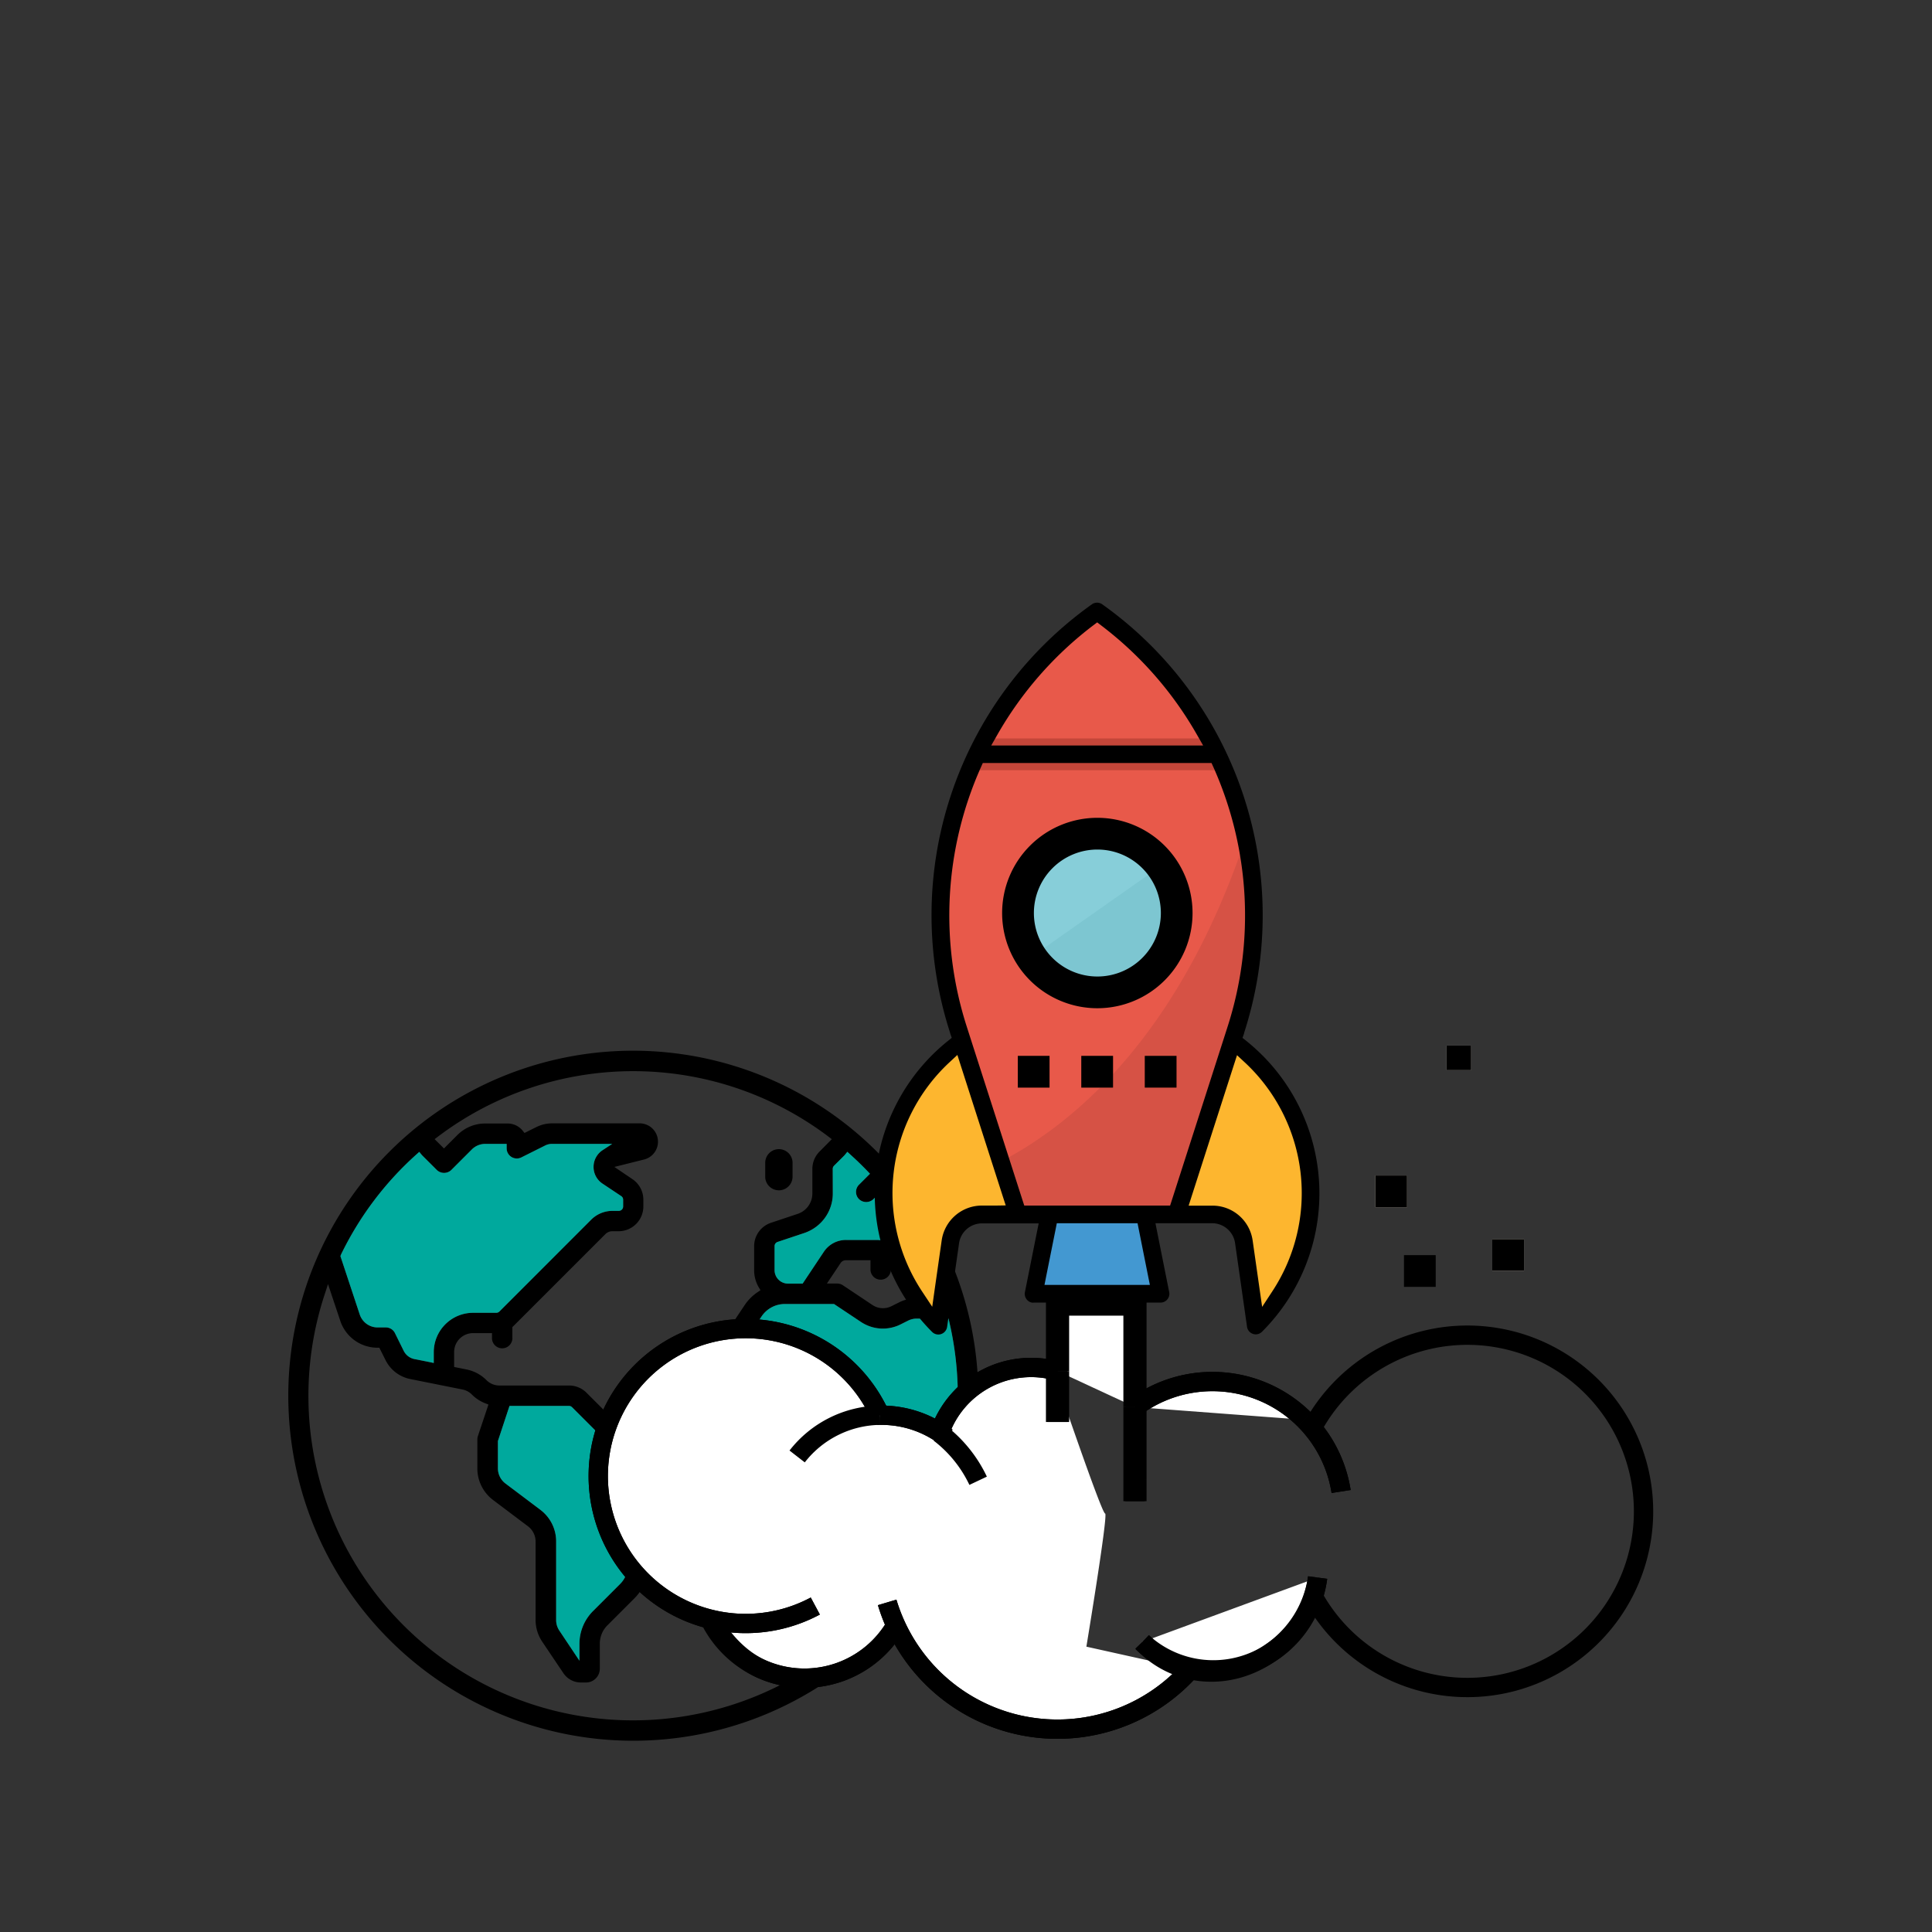 <svg id="Layer_1" data-name="Layer 1" xmlns="http://www.w3.org/2000/svg" viewBox="0 0 500 500"><rect x="0" y="0" width="500" height="500" fill="#333333" stroke="none"/><defs><style>.cls-1,.cls-15{fill:none;}.cls-2{fill:#00a99d;}.cls-3{fill:#f0e4d6;}.cls-4{fill:#fff7ed;}.cls-5{fill:#e8594a;}.cls-6{fill:#d65245;}.cls-7{fill:#87ced9;}.cls-8{fill:#4398d1;}.cls-9{fill:#fdb62f;}.cls-10{fill:#c44639;}.cls-11{fill:#7dc6d1;}.cls-12,.cls-13,.cls-14{fill:#fff;}.cls-13,.cls-14,.cls-15{stroke:#000;stroke-miterlimit:10;}.cls-13,.cls-15{stroke-width:5px;}.cls-14{stroke-width:6px;}</style></defs><title>exploration_bg</title><path class="cls-1" d="M202.23,328.72a1.7,1.7,0,0,0,1.7,1.69h2.81l5-7.44a8.64,8.64,0,0,1,7.21-3.86h8a8.7,8.7,0,0,1,3.87.91l5.45,2.73a1.35,1.35,0,0,0,.34.11,82.55,82.55,0,0,0-8.11-12.45l-1.19,1.19a4.43,4.43,0,0,1-6.26-6.27l1.59-1.59q-1.54-1.59-3.2-3.11l-2.14,2.13v6.08a12.6,12.6,0,0,1-8.63,12L202.23,323Z"/><path d="M163.9,271.92a89.29,89.29,0,1,0,89.29,89.29A89.4,89.4,0,0,0,163.9,271.92Zm78.21,58.59c.53,1.36,1,2.8,1.55,4.28l.39,1.18h-6.79a10.28,10.28,0,0,0-4.55,1.07l-2,1a4.9,4.9,0,0,1-4.91-.3l-7.66-5.11a2.65,2.65,0,0,0-1.47-.45H214l3.55-5.31a1.6,1.6,0,0,1,1.33-.72h6.4v2.43a2.64,2.64,0,0,0,5.23.47l.21-1.19,2.36,1.19a8.36,8.36,0,0,0,3.71.87h5.06Zm-26.6-28a1.15,1.15,0,0,1,.33-.8l2.67-2.66c.06-.07.13-.14.18-.21l.6-.74.7.64c1.58,1.42,3.11,2.9,4.56,4.41l.6.63-2.84,2.84a2.64,2.64,0,0,0,0,3.73,2.69,2.69,0,0,0,3.73,0l2.61-2.6.62.77a84.34,84.34,0,0,1,9.62,14.87l.66,1.3h-2.73a3,3,0,0,1-1.35-.32L230,321.62a7,7,0,0,0-3.07-.72h-8a6.86,6.86,0,0,0-5.72,3.06l-5.49,8.24h-3.77a3.49,3.49,0,0,1-3.49-3.48v-6.24a1.13,1.13,0,0,1,.78-1.07l6.89-2.3a10.93,10.93,0,0,0,4.23-2.61,10.76,10.76,0,0,0,3.17-7.66ZM88.23,324.73a83.81,83.81,0,0,1,19.58-26l.7-.63.59.73.19.21,3.77,3.76a2.71,2.71,0,0,0,3.73,0l5.32-5.32a4.87,4.87,0,0,1,3.47-1.44h5.54v1.13a2.63,2.63,0,0,0,3.82,2.36l6.16-3.08a3.83,3.83,0,0,1,1.73-.41h15.61l-2.53,1.65a5.19,5.19,0,0,0,0,8.62l4.86,3.24a1.11,1.11,0,0,1,.5.94v1.75a1.13,1.13,0,0,1-1.13,1.13h-1.62a7.8,7.8,0,0,0-5.53,2.29l-23.75,23.76a1.14,1.14,0,0,1-.8.33h-6a10.19,10.19,0,0,0-10.18,10.17v2.81l-5-1a4,4,0,0,1-2.77-2.11L102.21,345a2.62,2.62,0,0,0-2.36-1.46h-2.1a4.88,4.88,0,0,1-4.65-3.35l-5-15.1Zm136.82,94a84,84,0,0,1-141-83.83l.84-2.57,3.16,9.46a10.16,10.16,0,0,0,9.57,7h.55l1.6,3.19a9.14,9.14,0,0,0,6.44,4.92l13.47,2.7a4.74,4.74,0,0,1,2.45,1.31,9.89,9.89,0,0,0,3.48,2.27l.8.31-2.74,8.2a2.62,2.62,0,0,0-.13.83v7.54a10.23,10.23,0,0,0,4.07,8.14l9,6.78a4.94,4.94,0,0,1,2,3.92v20.32a10.11,10.11,0,0,0,1.71,5.64L145.8,433a5.44,5.44,0,0,0,4.54,2.43h1.31a3.58,3.58,0,0,0,3.58-3.58v-6.46a6.73,6.73,0,0,1,2-4.79l7-7a12.11,12.11,0,0,0,2.91-4.72l2.21-6.61a1.12,1.12,0,0,1,1.07-.78h1.88a6.39,6.39,0,0,0,6.21-4.85L181,386.52a6.42,6.42,0,0,0-1.69-6.08l-4.92-4.92a6.37,6.37,0,0,0-4.53-1.88H165L151.8,360.45a6.37,6.37,0,0,0-4.53-1.88h-18a4.77,4.77,0,0,1-3.39-1.4,10,10,0,0,0-5.14-2.75l-3.21-.65v-3.86a4.9,4.9,0,0,1,4.9-4.9h4.9v1.13a2.64,2.64,0,1,0,5.27,0v-2.69l.34-.33,23.74-23.74a2.53,2.53,0,0,1,1.8-.74h1.62a6.41,6.41,0,0,0,6.4-6.41v-1.75a6.39,6.39,0,0,0-2.85-5.33L159,302l7.68-1.92a4.75,4.75,0,0,0-1.15-9.36H142.83a9.21,9.21,0,0,0-4.09,1l-3,1.49-.45-.56a5,5,0,0,0-3.91-1.89h-5.82a10.14,10.14,0,0,0-7.2,3l-3.46,3.46-2.42-2.41.82-.62a83.83,83.83,0,0,1,101.15,0l.82.63L212.12,298a6.37,6.37,0,0,0-1.88,4.53v6.35a5.56,5.56,0,0,1-3.8,5.27l-6.89,2.3a6.39,6.39,0,0,0-4.38,6.07v6.24a8.77,8.77,0,0,0,1.21,4.42l.43.72-.7.48a12.34,12.34,0,0,0-3.43,3.44l-3.34,5a10.14,10.14,0,0,0-1.71,5.64v6.74a10.09,10.09,0,0,0,1.71,5.64l4,6.05a10.13,10.13,0,0,0,8.46,4.53h9.37a4.9,4.9,0,0,1,4.65,3.35l.84,2.53a20.89,20.89,0,0,1,1.07,6.61v2.67a36.72,36.72,0,0,0,1.43,10.16l6.19,21.69Zm-85.19-28h0l-9-6.78a4.92,4.92,0,0,1-2-3.92v-7.11l3-9.09h15.38a1.14,1.14,0,0,1,.8.33l14,14a2.65,2.65,0,0,0,1.86.77h6a1.14,1.14,0,0,1,.8.33l4.93,4.92a1.12,1.12,0,0,1,.29,1.07l-2.53,10.15a1.13,1.13,0,0,1-1.1.86h-1.88a6.39,6.39,0,0,0-6.07,4.38l-2.21,6.62a6.83,6.83,0,0,1-1.64,2.65l-7,7a12,12,0,0,0-3.53,8.52v4.35l-5.21-7.81a4.88,4.88,0,0,1-.82-2.72V398.89A10.21,10.21,0,0,0,139.86,390.75Zm89.66,22.89-5.25-18.38a31.77,31.77,0,0,1-1.22-8.72v-2.67a25.88,25.88,0,0,0-1.35-8.28l-.84-2.53a10.14,10.14,0,0,0-9.65-6.95h-9.37a4.91,4.91,0,0,1-4.08-2.18l-4-6.05a4.88,4.88,0,0,1-.82-2.72v-6.74a4.88,4.88,0,0,1,.82-2.72l3.33-5a7.25,7.25,0,0,1,6-3.22h12.75l7,4.66a10.21,10.21,0,0,0,10.19.64l2-1a4.93,4.93,0,0,1,2.19-.52h8.26l.16.69a84.38,84.38,0,0,1,2.24,19.28,83.23,83.23,0,0,1-17.31,51Z"/><path d="M148.22,303.12a3.53,3.53,0,0,0-4.74-1.58L136,305.31a3.53,3.53,0,0,0,1.58,6.69,3.47,3.47,0,0,0,1.58-.38l7.53-3.76A3.53,3.53,0,0,0,148.22,303.12Z"/><path d="M201.57,297.4a3.53,3.53,0,0,0-3.53,3.53v3.77a3.54,3.54,0,0,0,7.07,0v-3.77A3.53,3.53,0,0,0,201.57,297.4Z"/><path class="cls-2" d="M215.51,302.49a1.15,1.15,0,0,1,.33-.8l2.67-2.66c.06-.07.13-.14.18-.21l.6-.74.7.64c1.58,1.42,3.11,2.9,4.56,4.41l.6.63-2.84,2.84a2.64,2.64,0,0,0,0,3.73,2.69,2.69,0,0,0,3.73,0l2.61-2.6.62.77a84.34,84.34,0,0,1,9.62,14.87l.66,1.3h-2.73a3,3,0,0,1-1.35-.32L230,321.62a7,7,0,0,0-3.07-.72h-8a6.86,6.86,0,0,0-5.72,3.06l-5.49,8.24h-3.77a3.49,3.49,0,0,1-3.49-3.48v-6.24a1.13,1.13,0,0,1,.78-1.07l6.89-2.3a10.93,10.93,0,0,0,4.23-2.61,10.76,10.76,0,0,0,3.17-7.66Z"/><path class="cls-2" d="M88.23,324.73a83.81,83.81,0,0,1,19.58-26l.7-.63.59.73.19.21,3.77,3.76a2.71,2.71,0,0,0,3.73,0l5.32-5.32a4.87,4.87,0,0,1,3.47-1.44h5.54v1.13a2.63,2.63,0,0,0,3.82,2.36l6.16-3.08a3.83,3.83,0,0,1,1.73-.41h15.61l-2.53,1.65a5.19,5.19,0,0,0,0,8.62l4.86,3.24a1.11,1.11,0,0,1,.5.94v1.75a1.13,1.13,0,0,1-1.13,1.13h-1.62a7.8,7.8,0,0,0-5.53,2.29l-23.75,23.76a1.14,1.14,0,0,1-.8.33h-6a10.19,10.19,0,0,0-10.18,10.17v2.81l-5-1a4,4,0,0,1-2.77-2.11L102.21,345a2.62,2.62,0,0,0-2.36-1.46h-2.1a4.88,4.88,0,0,1-4.65-3.35l-5-15.1Z"/><path class="cls-2" d="M139.86,390.75h0l-9-6.78a4.92,4.92,0,0,1-2-3.92v-7.11l3-9.09h15.38a1.14,1.14,0,0,1,.8.33l14,14a2.65,2.65,0,0,0,1.86.77h6a1.14,1.14,0,0,1,.8.33l4.93,4.92a1.12,1.12,0,0,1,.29,1.07l-2.53,10.15a1.13,1.13,0,0,1-1.1.86h-1.88a6.39,6.39,0,0,0-6.07,4.38l-2.21,6.62a6.83,6.83,0,0,1-1.64,2.65l-7,7a12,12,0,0,0-3.53,8.52v4.35l-5.21-7.81a4.88,4.88,0,0,1-.82-2.72V398.89A10.21,10.21,0,0,0,139.86,390.75Z"/><path class="cls-2" d="M229.52,413.64l-5.25-18.38a31.77,31.77,0,0,1-1.22-8.72v-2.67a25.88,25.88,0,0,0-1.35-8.28l-.84-2.53a10.14,10.14,0,0,0-9.65-6.95h-9.37a4.91,4.91,0,0,1-4.08-2.18l-4-6.05a4.88,4.88,0,0,1-.82-2.72v-6.74a4.88,4.88,0,0,1,.82-2.72l3.33-5a7.25,7.25,0,0,1,6-3.22h12.75l7,4.66a10.21,10.21,0,0,0,10.19.64l2-1a4.93,4.93,0,0,1,2.19-.52h8.26l.16.69a84.38,84.38,0,0,1,2.24,19.28,83.23,83.23,0,0,1-17.31,51Z"/><rect class="cls-3" x="355.94" y="304.22" width="8.21" height="8.21"/><rect class="cls-4" x="374.38" y="270.59" width="6.37" height="6.37"/><rect class="cls-3" x="386.2" y="320.68" width="8.21" height="8.21"/><path class="cls-5" d="M304.48,314.33H263.41L248.07,266.6A96.76,96.76,0,0,1,284,158.25h0A96.77,96.77,0,0,1,319.83,266.6Z"/><path class="cls-6" d="M258.52,300.88l4.89,15.2h41.07l15.35-47.73a96.63,96.63,0,0,0,2.26-50.66C304.71,269,277.15,291.3,258.52,300.88Z"/><circle class="cls-7" cx="283.95" cy="236.29" r="20.54"/><polygon class="cls-8" points="271.63 314.33 267.52 334.87 300.38 334.87 296.27 314.33 271.63 314.33"/><path class="cls-9" d="M242.87,343.08l3.11-21.7a8.21,8.21,0,0,1,8.13-7.05h9.3L249,269.41a48.49,48.49,0,0,0-6.1,73.67Z"/><path class="cls-9" d="M325,343.08l-3.1-21.7a8.22,8.22,0,0,0-8.13-7.05h-9.31l14.44-44.92a48.44,48.44,0,0,1,6.1,73.67Z"/><rect class="cls-10" x="263.41" y="273.26" width="8.21" height="8.21"/><rect class="cls-10" x="279.84" y="273.26" width="8.21" height="8.21"/><rect class="cls-10" x="296.27" y="273.26" width="8.21" height="8.21"/><path class="cls-10" d="M312.84,191.11H255.05c-1.44,2.69-2.8,5.41-4,8.22h65.76C315.64,196.52,314.29,193.8,312.84,191.11Z"/><path class="cls-11" d="M266.88,247.7a20.5,20.5,0,0,0,34.25-22.55c-.24-.35-.48-.7-.74-1Z"/><path d="M284,260.93a24.64,24.64,0,1,0-24.65-24.64A24.64,24.64,0,0,0,284,260.93Zm0-41.07a16.43,16.43,0,1,1-16.43,16.43A16.44,16.44,0,0,1,284,219.86Z"/><path class="cls-1" d="M312.36,199.33H255.53a92.35,92.35,0,0,0-3.55,66l.9,2.82,13.53,42.06h35.08L315,268.16l.91-2.82A92.35,92.35,0,0,0,312.36,199.33Z"/><polygon class="cls-1" points="274.99 318.44 272.53 330.76 295.37 330.76 292.9 318.44 274.99 318.44"/><path class="cls-1" d="M321,276.39l-10.88,33.83h3.67A12.39,12.39,0,0,1,326,320.8l1.77,12.46A44.35,44.35,0,0,0,321,276.39Z"/><path class="cls-1" d="M284,163.36a92.67,92.67,0,0,0-24.28,27.75h48.56A92.67,92.67,0,0,0,284,163.36Z"/><path class="cls-1" d="M232.94,305.18a44.15,44.15,0,0,0,7.19,28.08l1.78-12.46a12.38,12.38,0,0,1,12.19-10.58h3.68l-10.87-33.83A44.3,44.3,0,0,0,232.94,305.18Z"/><path d="M326.69,273.11a50.12,50.12,0,0,0-4.13-3.71l-1-.8.43-1.22,0-.12a98.73,98.73,0,0,0-36.74-110.87,2.32,2.32,0,0,0-2.66,0A98.74,98.74,0,0,0,245.89,267.3l0,.08.42,1.21-1,.81a50.63,50.63,0,0,0-7.79,71.16,49.69,49.69,0,0,0,3.71,4.14,2.26,2.26,0,0,0,1.61.67,2.24,2.24,0,0,0,.73-.12,2.3,2.3,0,0,0,1.54-1.85l3.1-21.7a6,6,0,0,1,5.86-5.09h14.74l-.44,2.18-3.12,15.61a2.31,2.31,0,0,0,1.78,2.71,2.38,2.38,0,0,0,.46,0h32.86a2.28,2.28,0,0,0,2.28-2.28,1.93,1.93,0,0,0-.05-.47l-3.12-15.61-.43-2.18h14.73a6,6,0,0,1,5.87,5.1l3.1,21.7a2.27,2.27,0,0,0,1.54,1.84,2.18,2.18,0,0,0,.72.12,2.3,2.3,0,0,0,1.61-.67,50.61,50.61,0,0,0,.06-71.59Zm-68.61-82.9a94.09,94.09,0,0,1,24.76-28.3l1.11-.84,1.1.84a93.7,93.7,0,0,1,24.76,28.3l1.56,2.72H256.53ZM257.78,312H254.1a10.51,10.51,0,0,0-10.39,9l-1.78,12.45-.67,4.74-2.65-4a46.18,46.18,0,0,1,7.06-59.22l2.1-1.95.87,2.73,10.87,33.83.77,2.38Zm37.59,20.54H270.31l.43-2.18,2.47-12.32.29-1.47h20.9l.29,1.47,2.46,12.32.44,2.18ZM302.82,312H265.08l-.41-1.26-13.52-42.07-.9-2.81a94,94,0,0,1,3.62-67.32l.48-1.08h59.19l.49,1.08a94,94,0,0,1,3.62,67.32l-.9,2.81-13.52,42.07Zm23.82,26.22-.68-4.74-1.78-12.46a10.49,10.49,0,0,0-10.4-9h-6.16l.76-2.38,10.88-33.83.88-2.73,2.1,1.95a46.21,46.21,0,0,1,7,59.22Z"/><rect x="263.41" y="273.26" width="8.21" height="8.21"/><rect x="279.84" y="273.26" width="8.21" height="8.21"/><rect x="296.27" y="273.26" width="8.21" height="8.21"/><rect x="355.94" y="304.22" width="8.21" height="8.21"/><rect x="374.38" y="270.59" width="6.37" height="6.37"/><rect x="363.35" y="324.83" width="8.21" height="8.21"/><rect x="386.2" y="320.68" width="8.21" height="8.21"/><path class="cls-12" d="M252,358.79c5.76-1.71,20.55-4,20.55-4S285.08,391.7,286,391.7,280.52,430,280.52,430l-49.2-5.47-38.27-6.37-15.48-28.25,23.69-19.13s6.89-5.76,18.48-5.16a73.71,73.71,0,0,1,20.69,4.15l2.74,1Z"/><path class="cls-13" d="M227.75,366.26h.39A27.62,27.62,0,0,1,245,372"/><path class="cls-13" d="M206.3,376.93a27.62,27.62,0,0,1,21.45-10.67"/><path class="cls-13" d="M231.87,420.6a27.29,27.29,0,0,1-34.38,11.52c-5.9-2.51-10.71-7.86-13.55-13.08"/><path class="cls-13" d="M308,432.12a46,46,0,0,1-78.4-17.42"/><path class="cls-13" d="M243.14,370.85a25.06,25.06,0,0,1,30.55-16"/><path class="cls-13" d="M337.65,367.44A33.67,33.67,0,0,1,347.08,386"/><path class="cls-13" d="M293.73,364.14a33.74,33.74,0,0,1,43.92,3.3"/><path class="cls-13" d="M341,408.27a28.22,28.22,0,0,1-12.09,19.39c-10.77,7.66-24.54,6.56-33.29-2.71"/><path class="cls-13" d="M227.75,366.26A38.16,38.16,0,1,0,211,415.64"/><polyline class="cls-14" points="273.69 354.84 273.69 337.49 293.73 337.49 293.73 364.14"/><line class="cls-14" x1="273.69" y1="354.84" x2="273.69" y2="368.01"/><line class="cls-14" x1="293.73" y1="364.14" x2="293.73" y2="382.99"/><line class="cls-14" x1="293.73" y1="382.99" x2="293.73" y2="388.51"/><path class="cls-14" d="M293.73,383l-2.14,0"/><path class="cls-15" d="M227.75,366.26h.39A27.62,27.62,0,0,1,245,372"/><path class="cls-15" d="M206.3,376.93a27.62,27.62,0,0,1,21.45-10.67"/><path class="cls-15" d="M243.14,370.85a33.79,33.79,0,0,1,10,12.37"/><path class="cls-15" d="M231.87,420.6a27.3,27.3,0,0,1-47.66-.56"/><path class="cls-15" d="M308,432.12a46,46,0,0,1-78.4-17.42"/><path class="cls-15" d="M243.14,370.85a25.06,25.06,0,0,1,30.55-16"/><path class="cls-15" d="M337.65,367.44A33.67,33.67,0,0,1,347.08,386"/><path class="cls-15" d="M293.73,364.14a33.74,33.74,0,0,1,43.92,3.3"/><path class="cls-15" d="M341,408.27A27.2,27.2,0,0,1,295.61,425"/><path class="cls-15" d="M227.75,366.26A38.16,38.16,0,1,0,211,415.64"/><path class="cls-15" d="M339.81,413.1a45.59,45.59,0,1,0-.85-42.31"/><line class="cls-15" x1="273.69" y1="354.84" x2="273.69" y2="337.49"/><line class="cls-15" x1="273.69" y1="354.84" x2="273.69" y2="368.01"/><line class="cls-15" x1="293.73" y1="364.14" x2="293.73" y2="382.99"/><line class="cls-15" x1="293.73" y1="364.14" x2="293.73" y2="337.49"/><line class="cls-15" x1="293.73" y1="382.99" x2="293.73" y2="388.51"/><path class="cls-15" d="M293.73,383l-2.14,0"/></svg>